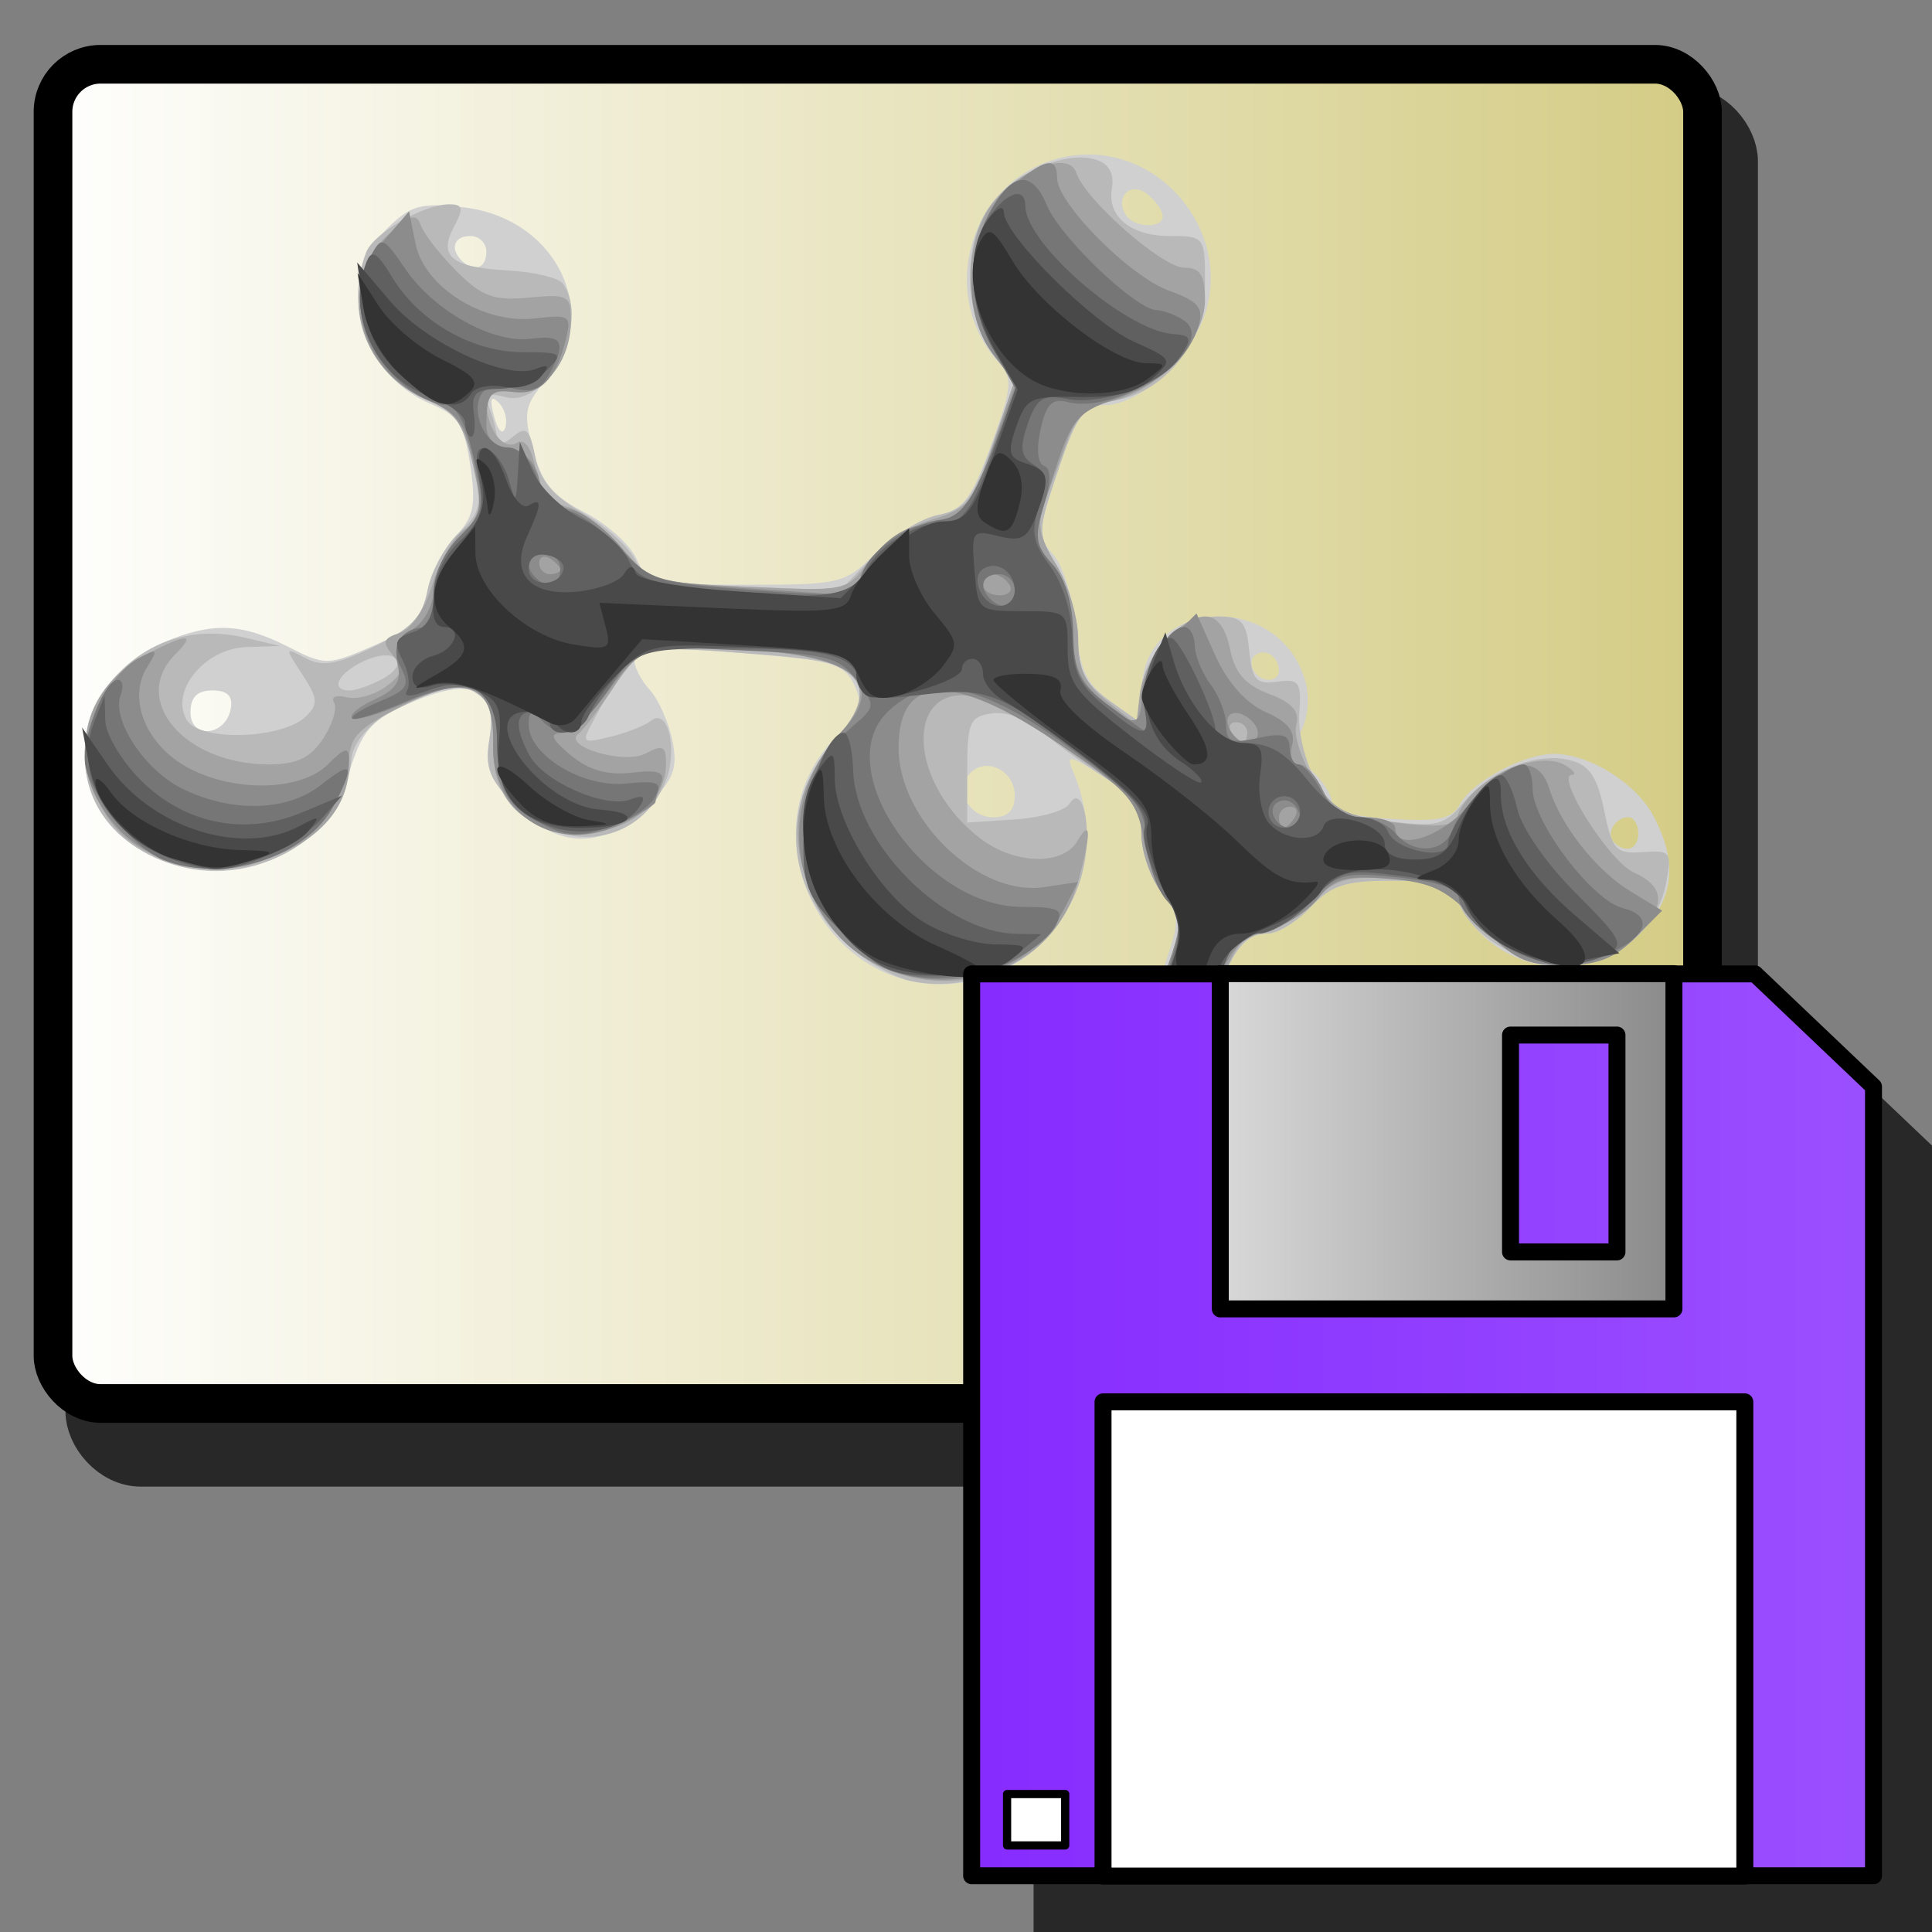 <?xml version="1.0" encoding="UTF-8" standalone="no"?>
<!-- Created with Inkscape (http://www.inkscape.org/) -->
<svg
   xmlns:dc="http://purl.org/dc/elements/1.1/"
   xmlns:cc="http://web.resource.org/cc/"
   xmlns:rdf="http://www.w3.org/1999/02/22-rdf-syntax-ns#"
   xmlns:svg="http://www.w3.org/2000/svg"
   xmlns="http://www.w3.org/2000/svg"
   xmlns:xlink="http://www.w3.org/1999/xlink"
   xmlns:sodipodi="http://sodipodi.sourceforge.net/DTD/sodipodi-0.dtd"
   xmlns:inkscape="http://www.inkscape.org/namespaces/inkscape"
   version="1.0"
   width="100"
   height="100"
   id="svg2"
   sodipodi:version="0.32"
   inkscape:version="0.45.1"
   sodipodi:docname="file_saveimage.svg"
   sodipodi:docbase="/home/tris/src/aten/src/gui/icons"
   inkscape:output_extension="org.inkscape.output.svg.inkscape">
  <rect width="100%" height="100%" fill="#808080" stroke="none"/>
  <sodipodi:namedview
     inkscape:window-height="829"
     inkscape:window-width="1440"
     inkscape:pageshadow="2"
     inkscape:pageopacity="0.0"
     guidetolerance="10.0"
     gridtolerance="10.0"
     objecttolerance="10.0"
     borderopacity="1.0"
     bordercolor="#666666"
     pagecolor="#ffffff"
     id="base"
     inkscape:zoom="3.1422838"
     inkscape:cx="108.74372"
     inkscape:cy="14.871815"
     inkscape:window-x="0"
     inkscape:window-y="26"
     inkscape:current-layer="svg2" />
  <defs
     id="defs4">
    <linearGradient
       id="linearGradient3348">
      <stop
         style="stop-color:#ffffff;stop-opacity:1;"
         offset="0"
         id="stop3350" />
      <stop
         style="stop-color:#d3cb83;stop-opacity:1;"
         offset="1"
         id="stop3352" />
    </linearGradient>
    <linearGradient
       id="linearGradient3152">
      <stop
         style="stop-color:#00ab17;stop-opacity:1;"
         offset="0"
         id="stop3154" />
      <stop
         style="stop-color:#c5c5c5;stop-opacity:1;"
         offset="1"
         id="stop3156" />
    </linearGradient>
    <linearGradient
       id="linearGradient5072">
      <stop
         style="stop-color:#862bff;stop-opacity:1;"
         offset="0"
         id="stop5074" />
      <stop
         style="stop-color:#9b50ff;stop-opacity:1;"
         offset="1"
         id="stop5076" />
    </linearGradient>
    <linearGradient
       id="linearGradient5064">
      <stop
         style="stop-color:#dadada;stop-opacity:1;"
         offset="0"
         id="stop5066" />
      <stop
         style="stop-color:#898989;stop-opacity:1;"
         offset="1"
         id="stop5068" />
    </linearGradient>
    <linearGradient
       inkscape:collect="always"
       xlink:href="#linearGradient3152"
       id="linearGradient3158"
       x1="-61.201"
       y1="81.791"
       x2="-61.201"
       y2="65.228"
       gradientUnits="userSpaceOnUse"
       gradientTransform="translate(122.854,13.863)" />
    <linearGradient
       inkscape:collect="always"
       xlink:href="#linearGradient5072"
       id="linearGradient2214"
       gradientUnits="userSpaceOnUse"
       gradientTransform="matrix(1.019,0,0,1.019,-12.844,-10.634)"
       x1="15.351"
       y1="46.012"
       x2="80.355"
       y2="46.012" />
    <linearGradient
       inkscape:collect="always"
       xlink:href="#linearGradient5064"
       id="linearGradient2216"
       gradientUnits="userSpaceOnUse"
       gradientTransform="matrix(1.019,0,0,1.019,-12.844,-10.634)"
       x1="32.943"
       y1="25.953"
       x2="66.237"
       y2="25.953" />
    <linearGradient
       inkscape:collect="always"
       xlink:href="#linearGradient3348"
       id="linearGradient2228"
       gradientUnits="userSpaceOnUse"
       x1="25.181"
       y1="76.174"
       x2="97.826"
       y2="76.174"
       gradientTransform="matrix(1.209,0,0,1.695,-28.896,-91.111)" />
  </defs>
  <rect
     style="fill:#282828;fill-opacity:1;fill-rule:evenodd;stroke:#282828;stroke-width:2.858;stroke-miterlimit:4;stroke-dasharray:none;stroke-dashoffset:0;stroke-opacity:1"
     id="rect3391"
     width="84.745"
     height="69.638"
     x="4.816"
     y="5.879"
     ry="2.472" />
  <rect
     style="fill:url(#linearGradient2228);fill-opacity:1;fill-rule:evenodd;stroke:#000000;stroke-width:2;stroke-miterlimit:4;stroke-dasharray:none;stroke-dashoffset:0;stroke-opacity:1"
     id="rect2173"
     width="85.377"
     height="69.316"
     x="2.744"
     y="3.327"
     ry="2.46" />
  <g
     id="g3356"
     transform="matrix(0.547,0,0,0.547,95.096,13.437)">
    <path
       style="fill:#d0d0d0;fill-opacity:1"
       d="M -70.749,87.179 C -73.184,85.13 -73.826,83.803 -73.826,80.814 C -73.826,76.433 -71.014,72.283 -67.437,71.385 C -65.701,70.95 -64.603,69.562 -63.55,66.473 C -62.194,62.494 -62.225,61.993 -63.955,59.857 C -64.984,58.586 -65.831,56.134 -65.838,54.407 C -65.848,51.903 -66.585,50.792 -69.486,48.912 C -72.67,46.848 -73.022,46.786 -72.321,48.412 C -68.594,57.059 -73.399,66.66 -82.29,68.327 C -95.454,70.797 -104.103,53.953 -94.367,44.807 C -92.385,42.945 -92.146,42.159 -92.994,40.299 C -93.883,38.347 -95.033,37.96 -101.574,37.407 C -112.065,36.52 -113.826,36.596 -113.826,37.939 C -113.826,38.584 -113.156,39.851 -112.338,40.755 C -111.519,41.659 -110.567,43.814 -110.221,45.544 C -109.696,48.165 -110.097,49.193 -112.632,51.728 C -116.73,55.826 -120.924,55.824 -125.026,51.722 C -127.539,49.209 -127.979,48.103 -127.542,45.405 C -126.757,40.569 -129.179,39.413 -134.898,41.894 C -138.74,43.561 -139.524,44.439 -140.826,48.527 C -143.391,56.585 -152.236,60.193 -159.815,56.274 C -168.558,51.753 -167.616,40.085 -158.19,36.147 C -153.758,34.295 -150.951,34.41 -146.613,36.622 C -143.062,38.432 -142.875,38.43 -138.511,36.541 C -134.927,34.99 -133.92,33.99 -133.419,31.486 C -133.076,29.769 -131.867,27.377 -130.734,26.17 C -129.014,24.34 -128.785,23.224 -129.351,19.451 C -129.915,15.685 -130.521,14.723 -132.961,13.712 C -139.936,10.823 -142.2,2.052 -137.25,-2.899 C -135.012,-5.137 -134.065,-5.406 -130.032,-4.952 C -121.168,-3.953 -116.783,5.119 -122.148,11.357 C -124.226,13.772 -124.36,14.474 -123.415,18.011 C -122.59,21.102 -121.529,22.389 -118.553,23.907 C -116.459,24.976 -114.242,26.956 -113.625,28.309 C -112.552,30.664 -112.111,30.768 -103.242,30.768 C -94.276,30.768 -93.883,30.672 -90.968,27.756 C -89.311,26.1 -86.677,24.488 -85.115,24.176 C -82.71,23.695 -81.933,22.672 -80.054,17.512 C -78.082,12.099 -78,11.233 -79.317,9.778 C -85.668,2.761 -81.49,-8.727 -72.174,-9.866 C -64.159,-10.846 -57.426,-2.849 -59.746,4.896 C -61.042,9.22 -65.945,13.768 -69.311,13.768 C -71.276,13.768 -71.97,14.739 -73.728,19.946 C -75.667,25.685 -75.698,26.252 -74.174,27.936 C -73.272,28.932 -72.316,32.013 -72.05,34.782 C -71.655,38.894 -71.041,40.191 -68.696,41.86 L -65.826,43.904 L -65.826,40.836 C -65.826,31.834 -52.501,31.246 -50.266,40.15 C -49.93,41.487 -50.13,43.467 -50.709,44.549 C -51.543,46.108 -51.353,46.886 -49.794,48.297 C -48.711,49.277 -47.826,50.642 -47.826,51.331 C -47.826,52.144 -45.863,52.703 -42.226,52.926 C -37.701,53.202 -36.447,52.934 -35.696,51.528 C -34.555,49.392 -29.665,46.768 -26.826,46.768 C -23.438,46.768 -18.977,49.575 -17.343,52.735 C -15.034,57.199 -15.459,60.555 -18.749,63.845 C -23.814,68.91 -32.437,67.476 -35.744,61.018 C -36.719,59.114 -37.708,58.768 -42.187,58.768 C -46.537,58.768 -47.895,59.212 -49.826,61.268 C -51.118,62.643 -52.941,63.768 -53.878,63.768 C -55.963,63.768 -57.199,65.266 -58.635,69.538 C -59.565,72.301 -59.42,73.342 -57.696,76.264 C -55.177,80.533 -55.872,84.873 -59.537,87.756 C -63.018,90.493 -67.057,90.286 -70.749,87.179 z M -59.826,79.268 C -59.826,78.443 -60.501,77.768 -61.326,77.768 C -62.151,77.768 -62.826,78.443 -62.826,79.268 C -62.826,80.093 -62.151,80.768 -61.326,80.768 C -60.501,80.768 -59.826,80.093 -59.826,79.268 z M -18.826,54.268 C -18.826,53.443 -19.249,52.768 -19.767,52.768 C -21.028,52.768 -21.931,54.33 -21.132,55.129 C -20.006,56.255 -18.826,55.815 -18.826,54.268 z M -77.826,50.737 C -77.826,48.378 -80.47,47.013 -82.026,48.568 C -83.581,50.124 -82.216,52.768 -79.857,52.768 C -78.482,52.768 -77.826,52.112 -77.826,50.737 z M -152.014,42.507 C -151.783,41.307 -152.321,40.768 -153.752,40.768 C -155.184,40.768 -155.826,41.41 -155.826,42.841 C -155.826,45.404 -152.516,45.113 -152.014,42.507 z M -52.826,38.935 C -52.826,37.633 -54.015,36.767 -54.982,37.364 C -56.016,38.004 -55.124,39.768 -53.767,39.768 C -53.249,39.768 -52.826,39.393 -52.826,38.935 z M -126.657,13.537 C -127.399,12.795 -127.53,13.185 -127.095,14.848 C -126.741,16.201 -126.288,16.654 -126.038,15.905 C -125.798,15.183 -126.076,14.118 -126.657,13.537 z M -127.826,-0.732 C -127.826,-1.557 -128.501,-2.232 -129.326,-2.232 C -130.887,-2.232 -131.31,-1.049 -130.159,0.101 C -129.009,1.252 -127.826,0.83 -127.826,-0.732 z M -63.826,-4.109 C -63.826,-4.592 -64.461,-5.514 -65.237,-6.158 C -66.804,-7.459 -68.407,-5.981 -67.326,-4.232 C -66.564,-3 -63.826,-2.904 -63.826,-4.109 z "
       id="path3372" />
    <path
       style="fill:#b9b9b9;fill-opacity:1"
       d="M -70.903,86.845 C -74.723,83.025 -74.918,77.77 -71.371,74.223 C -70.021,72.873 -68.039,71.768 -66.965,71.768 C -65.539,71.768 -64.59,70.526 -63.44,67.15 C -61.946,62.764 -61.966,62.405 -63.846,60.015 C -64.935,58.631 -65.829,56.097 -65.833,54.383 C -65.838,51.89 -66.587,50.78 -69.583,48.823 C -71.641,47.478 -74.294,45.529 -75.478,44.491 C -76.662,43.453 -78.687,42.753 -79.978,42.936 C -82.084,43.234 -82.326,43.782 -82.326,48.268 L -82.326,53.268 L -77.859,52.976 C -75.401,52.815 -73.063,52.152 -72.662,51.504 C -71.461,49.56 -70.528,53.368 -71.256,57.246 C -72.62,64.516 -80.151,69.68 -87.406,68.319 C -89.371,67.95 -92.312,66.215 -94.242,64.286 C -99.968,58.56 -99.94,50.666 -94.173,44.62 C -92.104,42.451 -91.841,41.608 -92.721,39.964 C -93.634,38.258 -95.231,37.849 -103.36,37.24 C -113.828,36.455 -113.766,36.43 -117.387,43.047 C -118.906,45.824 -118.904,45.826 -116.117,45.16 C -114.582,44.793 -112.818,44.095 -112.198,43.609 C -110.653,42.4 -109.705,46.321 -110.828,49.275 C -113.092,55.229 -120.28,56.468 -125.026,51.722 C -127.539,49.209 -127.979,48.103 -127.542,45.405 C -127.134,42.893 -127.455,41.856 -128.926,40.938 C -131.896,39.083 -140.293,43.607 -140.593,47.223 C -141.286,55.603 -151.663,60.489 -159.815,56.274 C -171.894,50.027 -164.118,32.594 -150.671,35.773 L -147.326,36.563 L -150.553,36.666 C -154.519,36.792 -157.847,40.934 -156.139,43.619 C -154.866,45.619 -147.116,45.359 -144.922,43.243 C -143.718,42.081 -143.763,41.512 -145.243,39.255 C -146.928,36.682 -146.922,36.646 -144.944,37.705 C -143.353,38.556 -141.964,38.324 -138.454,36.618 C -134.901,34.892 -133.866,33.798 -133.392,31.268 C -133.064,29.519 -131.743,27.1 -130.458,25.892 C -128.313,23.878 -128.206,23.321 -129.156,19.169 C -130.003,15.465 -130.771,14.4 -133.378,13.311 C -138.78,11.054 -141.345,4.892 -139.205,-0.687 C -138.51,-2.496 -133.777,-5.232 -131.34,-5.232 C -130.038,-5.232 -129.957,-4.856 -130.883,-3.124 C -132.4,-0.291 -131.136,0.735 -125.767,1.027 C -123.324,1.16 -120.995,1.718 -120.591,2.268 C -117.949,5.864 -122.061,14.042 -125.994,13.014 C -127.748,12.555 -128.035,12.78 -127.494,14.189 C -127.127,15.148 -126.826,16.4 -126.826,16.972 C -126.826,17.602 -126.234,17.522 -125.325,16.768 C -124.058,15.716 -123.728,16.008 -123.199,18.652 C -122.749,20.905 -121.515,22.377 -118.8,23.903 C -116.725,25.069 -114.479,27.048 -113.808,28.301 C -112.702,30.368 -111.749,30.611 -103.458,30.938 L -94.326,31.298 L -91.209,28.035 C -89.495,26.24 -86.758,24.505 -85.126,24.178 C -82.575,23.668 -81.857,22.747 -80.01,17.612 L -77.861,11.64 L -79.98,8.774 C -82.588,5.247 -82.778,-1.13 -80.384,-4.783 C -76.95,-10.024 -67.753,-11.584 -68.637,-6.775 C -69.126,-4.11 -66.881,-2.232 -63.203,-2.232 C -59.876,-2.232 -59.826,-2.167 -59.826,2.191 C -59.826,7.745 -63.382,12.407 -68.328,13.335 C -71.405,13.912 -71.891,14.506 -73.721,19.922 C -75.716,25.832 -75.717,25.899 -73.782,29.072 C -72.71,30.83 -71.832,33.925 -71.83,35.95 C -71.827,38.897 -71.227,40.058 -68.826,41.768 L -65.826,43.904 L -65.826,41.011 C -65.826,37.427 -62.162,33.768 -58.575,33.768 C -56.347,33.768 -55.905,34.257 -55.639,37.018 C -55.373,39.781 -54.976,40.219 -52.993,39.941 C -50.912,39.65 -50.685,39.975 -50.9,42.941 C -51.034,44.795 -50.318,47.656 -49.281,49.403 C -47.703,52.064 -46.659,52.631 -42.374,53.156 C -37.845,53.711 -37.12,53.523 -35.326,51.334 C -32.846,48.31 -28.456,46.572 -25.296,47.365 C -23.46,47.826 -22.708,48.929 -22.058,52.117 C -21.292,55.874 -20.945,56.249 -18.403,56.064 C -15.754,55.872 -15.629,56.042 -16.209,59.064 C -17.048,63.44 -21.053,66.768 -25.477,66.768 C -29.764,66.768 -34.275,64.273 -35.719,61.103 C -36.641,59.08 -37.498,58.768 -42.13,58.768 C -46.541,58.768 -47.889,59.206 -49.826,61.268 C -51.118,62.643 -52.941,63.768 -53.878,63.768 C -56.015,63.768 -57.215,65.262 -58.9,70.018 C -59.63,72.081 -60.812,73.768 -61.527,73.768 C -63.063,73.768 -63.343,80.33 -61.846,81.255 C -61.308,81.588 -59.958,81.374 -58.846,80.779 C -57.062,79.824 -56.826,79.999 -56.826,82.278 C -56.826,83.698 -57.93,85.964 -59.28,87.314 C -62.721,90.754 -67.173,90.575 -70.903,86.845 z M -137.732,39.718 C -134.896,38.2 -136.378,36.607 -139.362,37.966 C -141.868,39.108 -142.696,40.768 -140.76,40.768 C -140.174,40.768 -138.811,40.296 -137.732,39.718 z "
       id="path3370" />
    <path
       style="fill:#a3a3a3;fill-opacity:1"
       d="M -70.903,86.845 C -74.723,83.025 -74.918,77.77 -71.371,74.223 C -70.021,72.873 -68.039,71.768 -66.965,71.768 C -65.539,71.768 -64.59,70.526 -63.44,67.15 C -61.946,62.764 -61.966,62.405 -63.846,60.015 C -64.935,58.631 -65.838,56.097 -65.852,54.383 C -65.875,51.726 -66.768,50.636 -71.932,46.963 C -75.262,44.595 -79.071,42.245 -80.397,41.741 C -88.012,38.846 -88.64,48.836 -81.211,54.68 C -77.958,57.239 -73.298,57.408 -71.906,55.018 C -70.589,52.757 -70.571,54.311 -71.861,58.954 C -75.105,70.637 -91.939,71.548 -96.911,60.309 C -99.428,54.619 -98.707,49.841 -94.631,45.2 C -89.431,39.276 -93.625,36.79 -108.826,36.784 C -112.915,36.782 -113.553,37.124 -115.817,40.525 C -117.187,42.584 -118.662,44.528 -119.095,44.845 C -120.723,46.037 -114.781,47.815 -112.769,46.738 C -111.158,45.875 -110.826,46.027 -110.826,47.622 C -110.826,51.341 -114.27,54.223 -118.714,54.223 C -124.236,54.223 -127.329,51.191 -127.191,45.915 C -127.038,40.087 -129.486,39.055 -135.833,42.272 C -140.184,44.477 -140.826,45.195 -140.826,47.862 C -140.826,57.699 -158.523,61.233 -163.87,52.464 C -167.496,46.517 -165.861,40.389 -159.815,37.262 C -156.103,35.343 -155.283,35.368 -157.254,37.34 C -161.581,41.666 -156.399,47.768 -148.399,47.768 C -145.757,47.768 -144.468,47.152 -143.263,45.312 C -142.378,43.961 -141.918,42.428 -142.241,41.905 C -142.564,41.382 -142.04,41.159 -141.077,41.409 C -140.114,41.659 -138.443,41.216 -137.364,40.424 C -135.743,39.235 -135.621,38.72 -136.666,37.46 C -137.716,36.195 -137.608,35.834 -136.031,35.333 C -134.923,34.981 -133.639,33.087 -132.949,30.785 C -132.299,28.616 -130.92,26.247 -129.885,25.522 C -128.204,24.345 -128.12,23.695 -129.098,19.423 C -130.006,15.453 -130.732,14.416 -133.378,13.311 C -140.102,10.502 -142.121,2.226 -137.189,-2.308 C -135.056,-4.268 -134.451,-4.447 -134.025,-3.241 C -133.736,-2.422 -132.211,-0.463 -130.637,1.111 C -128.248,3.5 -127.117,3.911 -123.8,3.594 C -120.106,3.242 -119.826,3.395 -119.826,5.769 C -119.826,9.802 -122.598,13.042 -125.439,12.329 C -127.284,11.866 -127.822,12.132 -127.811,13.499 C -127.788,16.064 -126.229,18.135 -124.926,17.33 C -124.222,16.895 -123.572,17.787 -123.186,19.715 C -122.758,21.859 -121.844,22.977 -120.177,23.395 C -118.861,23.725 -116.556,25.467 -115.055,27.264 C -112.394,30.452 -112.093,30.544 -103.009,30.962 C -93.752,31.388 -93.68,31.373 -91.709,28.604 C -90.585,27.026 -88.032,25.311 -85.818,24.648 C -82.235,23.574 -81.745,22.985 -79.904,17.534 L -77.897,11.591 L -79.981,8.773 C -82.656,5.154 -82.681,-1.606 -80.034,-5.163 C -77.545,-8.506 -72.694,-10.363 -72.016,-8.232 C -71.209,-5.698 -63.858,0.768 -61.784,0.768 C -60.264,0.768 -59.826,1.457 -59.826,3.845 C -59.826,7.626 -64.376,12.528 -68.685,13.39 C -70.788,13.811 -71.993,14.844 -72.75,16.878 C -73.342,18.468 -74.306,21.058 -74.892,22.635 C -75.773,25.003 -75.599,26.091 -73.896,28.885 C -72.761,30.746 -71.832,33.923 -71.83,35.946 C -71.827,38.761 -71.181,40.132 -69.076,41.796 L -66.326,43.97 L -65.996,41.119 C -65.609,37.782 -62.213,33.768 -59.776,33.768 C -58.677,33.768 -57.858,34.857 -57.459,36.852 C -57.01,39.099 -56.011,40.249 -53.78,41.092 C -51.558,41.93 -50.848,42.744 -51.192,44.059 C -51.452,45.056 -50.689,47.375 -49.496,49.213 C -47.612,52.113 -46.604,52.648 -41.859,53.26 C -38.056,53.751 -36.275,53.615 -36.007,52.811 C -34.817,49.242 -28.355,46.183 -25.64,47.904 C -24.917,48.362 -24.672,48.744 -25.096,48.753 C -26.734,48.785 -21.613,56.908 -19.285,57.969 C -16.172,59.387 -16.171,61.204 -19.28,64.314 C -21.107,66.14 -22.809,66.768 -25.935,66.768 C -29.524,66.768 -30.681,66.195 -33.885,62.827 C -37.077,59.471 -38.344,58.84 -42.412,58.577 C -46.515,58.312 -47.578,58.657 -49.931,61.018 C -51.439,62.531 -53.561,63.768 -54.648,63.768 C -56.116,63.768 -57.092,65.067 -58.439,68.812 C -60.031,73.241 -60.562,73.82 -62.789,73.562 C -65.022,73.303 -65.301,73.612 -65.121,76.14 C -64.86,79.793 -62.19,82.768 -59.171,82.768 C -56.162,82.768 -56.197,84.23 -59.28,87.314 C -62.721,90.754 -67.173,90.575 -70.903,86.845 z M -55.826,44.768 C -55.826,44.218 -56.302,43.768 -56.885,43.768 C -57.467,43.768 -57.666,44.218 -57.326,44.768 C -56.986,45.318 -56.509,45.768 -56.267,45.768 C -56.024,45.768 -55.826,45.318 -55.826,44.768 z "
       id="path3368" />
    <path
       style="fill:#8c8c8c;fill-opacity:1"
       d="M -70.903,86.845 C -74.723,83.025 -74.918,77.77 -71.371,74.223 C -67.858,70.71 -66.14,71.022 -66.615,75.087 C -67.066,78.951 -62.933,84.768 -59.737,84.768 C -57.182,84.768 -57.32,86.301 -60.048,88.211 C -63.544,90.66 -67.598,90.15 -70.903,86.845 z M -64.357,72.548 C -64.646,71.795 -64.189,69.215 -63.342,66.815 C -61.956,62.886 -61.956,62.282 -63.342,60.75 C -64.189,59.814 -65.207,57.187 -65.604,54.913 C -66.258,51.164 -67.017,50.309 -73.714,45.773 C -83.706,39.005 -88.831,39.156 -88.822,46.218 C -88.814,53.019 -81.219,60.295 -75.083,59.38 L -71.841,58.896 L -73.282,61.684 C -77.135,69.135 -88.55,70.406 -94.45,64.04 C -99.564,58.521 -99.48,50.148 -94.256,44.695 C -89.22,39.438 -94.01,36.726 -108.215,36.792 C -113.002,36.814 -113.512,37.068 -116.268,40.792 C -117.886,42.979 -119.911,44.783 -120.768,44.801 C -121.897,44.826 -121.648,45.399 -119.861,46.886 C -118.152,48.308 -116.379,48.818 -114.08,48.55 C -111.564,48.256 -110.891,48.497 -111.294,49.547 C -111.587,50.309 -111.826,51.108 -111.826,51.324 C -111.826,51.54 -113.209,52.432 -114.899,53.306 C -121.032,56.477 -127.367,52.63 -127.189,45.842 C -127.045,40.359 -129.363,39.234 -135.348,41.881 C -137.902,43.011 -140.238,43.69 -140.538,43.389 C -140.839,43.089 -139.874,42.291 -138.394,41.617 C -136.374,40.697 -135.834,39.87 -136.229,38.298 C -136.579,36.903 -136.099,35.795 -134.79,34.978 C -133.676,34.282 -132.826,32.653 -132.826,31.214 C -132.826,29.819 -131.749,27.601 -130.434,26.285 C -128.25,24.101 -128.127,23.494 -129.019,19.308 C -129.831,15.501 -130.542,14.496 -133.207,13.382 C -139.679,10.678 -141.79,3.163 -137.484,-1.843 L -135.142,-4.565 L -134.531,-1.509 C -133.707,2.61 -128.08,6.133 -123.228,5.567 C -119.884,5.177 -119.739,5.285 -120.346,7.706 C -121.257,11.334 -122.776,12.842 -125.212,12.535 C -127.474,12.25 -127.826,12.676 -127.826,15.699 C -127.826,16.927 -127.022,17.745 -125.617,17.949 C -124.22,18.151 -123.194,19.187 -122.826,20.768 C -122.46,22.341 -121.431,23.386 -120.052,23.585 C -118.847,23.76 -116.615,25.385 -115.093,27.196 C -112.415,30.383 -112.019,30.51 -102.826,31.125 L -93.326,31.76 L -91.643,28.8 C -90.641,27.038 -88.819,25.589 -87.143,25.221 C -85.594,24.88 -83.839,24.457 -83.245,24.281 C -82.65,24.105 -81.161,21.21 -79.935,17.848 L -77.706,11.735 L -79.766,9.117 C -83.388,4.512 -82.263,-3.568 -77.459,-7.46 C -74.82,-9.597 -73.826,-9.673 -73.826,-7.735 C -73.826,-5.33 -66.958,1.591 -63.237,2.937 C -60.471,3.936 -59.935,4.563 -60.427,6.22 C -61.353,9.341 -64.098,11.754 -68.409,13.236 C -71.976,14.462 -72.478,15.099 -74.251,20.642 C -76.153,26.586 -76.154,26.748 -74.305,28.791 C -73.112,30.109 -72.402,32.415 -72.373,35.071 C -72.337,38.253 -71.721,39.805 -69.826,41.487 C -66.577,44.369 -65.826,44.319 -65.826,41.223 C -65.826,39.816 -64.665,37.516 -63.229,36.081 L -60.633,33.484 L -58.837,37.495 C -57.708,40.015 -55.939,41.993 -54.075,42.818 C -51.967,43.751 -51.246,44.658 -51.584,45.95 C -51.845,46.95 -51.547,47.768 -50.921,47.768 C -50.295,47.768 -49.27,48.893 -48.644,50.268 C -47.818,52.08 -46.724,52.768 -44.665,52.768 C -43.104,52.768 -41.826,53.218 -41.826,53.768 C -41.826,56.165 -37.166,54.568 -34.533,51.268 C -31.324,47.246 -28.285,46.724 -27.262,50.018 C -26.161,53.564 -22.818,57.802 -19.559,59.784 L -16.569,61.602 L -19.152,64.185 C -21.109,66.143 -22.752,66.768 -25.935,66.768 C -29.514,66.768 -30.682,66.193 -33.834,62.881 C -36.955,59.599 -38.295,58.93 -42.429,58.592 C -46.597,58.251 -47.596,58.53 -49.139,60.468 C -50.136,61.719 -52.333,63.102 -54.022,63.539 C -56.443,64.166 -57.462,65.28 -58.837,68.801 C -60.575,73.255 -63.36,75.145 -64.357,72.548 z M -51.326,52.768 C -50.986,52.218 -51.184,51.768 -51.767,51.768 C -52.349,51.768 -52.826,52.218 -52.826,52.768 C -52.826,53.318 -52.627,53.768 -52.385,53.768 C -52.142,53.768 -51.666,53.318 -51.326,52.768 z M -54.826,44.827 C -54.826,43.647 -56.776,42.385 -57.492,43.101 C -58.209,43.818 -56.947,45.768 -55.767,45.768 C -55.249,45.768 -54.826,45.345 -54.826,44.827 z M -78.326,30.768 C -78.666,30.218 -79.367,29.768 -79.885,29.768 C -80.402,29.768 -80.826,30.218 -80.826,30.768 C -80.826,31.318 -80.124,31.768 -79.267,31.768 C -78.409,31.768 -77.986,31.318 -78.326,30.768 z M -120.826,29.327 C -120.826,29.085 -121.276,28.608 -121.826,28.268 C -122.376,27.928 -122.826,28.127 -122.826,28.709 C -122.826,29.292 -122.376,29.768 -121.826,29.768 C -121.276,29.768 -120.826,29.57 -120.826,29.327 z M -159.628,56.095 C -163.107,54.381 -165.826,50.289 -165.826,46.768 C -165.826,43.778 -163.16,39.017 -160.77,37.738 C -158.928,36.753 -158.848,36.831 -159.926,38.558 C -161.718,41.426 -160.204,45.567 -156.549,47.795 C -152.23,50.429 -145.473,50.415 -142.826,47.768 C -141.213,46.156 -140.826,46.068 -140.826,47.318 C -140.826,50.396 -143.808,54.532 -147.183,56.133 C -151.516,58.19 -155.402,58.178 -159.628,56.095 z "
       id="path3366" />
    <path
       style="fill:#767676;fill-opacity:1"
       d="M -67.826,89.059 C -72.916,87.187 -75.048,81.033 -72.389,75.89 C -70.285,71.822 -68.344,71.885 -68.261,76.023 C -68.173,80.428 -65.15,84.753 -61.675,85.448 C -58.151,86.153 -58.061,87.099 -61.373,88.608 C -64.089,89.845 -65.431,89.939 -67.826,89.059 z M -64.815,72.518 C -64.809,72.381 -64.133,70.055 -63.312,67.35 C -61.955,62.876 -61.97,62.266 -63.477,60.601 C -64.388,59.594 -65.235,57.106 -65.358,55.072 C -65.561,51.728 -66.276,50.866 -72.822,46.071 C -81.117,39.995 -86.117,39.06 -89.93,42.872 C -95.303,48.245 -86.313,61.207 -77.184,61.249 C -73.552,61.266 -73.147,61.486 -73.958,63.008 C -75.01,64.981 -79.341,67.451 -82.326,67.779 C -87.925,68.394 -90.197,67.632 -93.943,63.886 C -97.348,60.481 -97.826,59.427 -97.826,55.32 C -97.826,49.982 -96.655,47.134 -93.285,44.268 C -90.969,42.299 -90.961,42.231 -92.784,39.819 C -94.47,37.588 -95.475,37.332 -104.018,36.959 L -113.401,36.548 L -116.25,40.658 C -119.221,44.946 -120.613,45.581 -122.626,43.568 C -123.559,42.635 -123.826,42.73 -123.826,43.996 C -123.826,46.876 -118.755,49.971 -114.675,49.582 C -111.489,49.279 -111.123,49.455 -111.907,50.92 C -112.404,51.848 -114.361,53.12 -116.257,53.745 C -119.04,54.664 -120.269,54.59 -122.643,53.362 C -125.996,51.629 -126.826,50.013 -126.826,45.222 C -126.826,40.263 -129.407,39.231 -135.394,41.797 C -137.987,42.909 -140.285,43.643 -140.499,43.428 C -140.714,43.213 -139.536,42.477 -137.882,41.792 C -135.277,40.712 -135.019,40.276 -135.953,38.53 C -136.992,36.589 -135.876,34.83 -133.576,34.783 C -133.163,34.775 -132.826,33.398 -132.826,31.723 C -132.826,29.815 -131.9,27.752 -130.349,26.2 C -128.001,23.853 -127.932,23.462 -129.02,18.746 C -129.796,15.384 -130.682,13.761 -131.748,13.746 C -132.616,13.734 -134.286,12.946 -135.459,11.996 C -139.567,8.668 -140.908,3.658 -138.762,-0.351 C -137.752,-2.238 -137.588,-2.176 -135.512,0.863 C -132.773,4.874 -127.182,7.977 -123.576,7.488 C -120.609,7.085 -120.241,7.807 -121.866,10.843 C -122.618,12.248 -123.557,12.623 -125.257,12.196 C -126.55,11.872 -127.911,12.097 -128.281,12.696 C -129.391,14.491 -127.824,17.768 -125.856,17.768 C -124.717,17.768 -123.625,18.905 -122.976,20.768 C -122.372,22.5 -121.218,23.768 -120.246,23.768 C -119.32,23.768 -117.121,25.296 -115.361,27.162 C -112.287,30.422 -111.781,30.585 -102.595,31.274 C -93.55,31.952 -92.996,31.881 -92.39,29.969 C -91.628,27.571 -88.118,25.089 -84.809,24.611 C -82.964,24.344 -81.912,22.952 -80.056,18.327 L -77.672,12.386 L -79.749,8.691 C -82.187,4.354 -82.405,-0.212 -80.363,-4.16 C -78.22,-8.303 -76.24,-8.646 -74.781,-5.124 C -73.528,-2.099 -66.343,4.756 -64.396,4.783 C -63.807,4.792 -62.686,5.203 -61.905,5.698 C -58.255,8.008 -67.793,14.795 -72.836,13.476 C -74.289,13.096 -74.868,13.686 -75.395,16.085 C -75.797,17.912 -75.659,19.324 -75.059,19.524 C -74.374,19.752 -74.387,20.987 -75.098,23.305 C -75.993,26.218 -75.864,27.068 -74.265,28.835 C -73.051,30.176 -72.346,32.505 -72.292,35.348 C -72.22,39.172 -71.75,40.111 -68.823,42.27 C -66.961,43.644 -65.362,44.768 -65.27,44.768 C -65.178,44.768 -65.318,43.644 -65.581,42.27 C -66.069,39.717 -63.576,34.768 -61.803,34.768 C -61.265,34.768 -60.812,35.556 -60.794,36.518 C -60.777,37.481 -60.102,39.142 -59.294,40.209 C -58.486,41.277 -57.826,43 -57.826,44.039 C -57.826,45.617 -57.333,45.819 -54.826,45.268 C -52.481,44.753 -51.826,44.954 -51.826,46.189 C -51.826,47.057 -51.452,47.768 -50.995,47.768 C -50.538,47.768 -49.562,48.893 -48.826,50.268 C -48.019,51.776 -46.612,52.768 -45.279,52.768 C -44.065,52.768 -42.511,53.443 -41.826,54.268 C -40.067,56.388 -37.075,56.13 -36.334,53.794 C -35.697,51.787 -31.267,47.768 -29.691,47.768 C -29.215,47.768 -28.826,48.804 -28.826,50.071 C -28.826,53.188 -23.206,60.635 -20.303,61.363 C -14.888,62.722 -22.293,67.525 -28.034,66.377 C -31.416,65.7 -35.826,62.224 -35.826,60.234 C -35.826,59.528 -38.114,58.812 -41.477,58.465 C -46.79,57.916 -47.294,58.058 -49.879,60.825 C -51.391,62.444 -53.584,63.768 -54.752,63.768 C -56.097,63.768 -57.224,64.685 -57.826,66.268 C -58.349,67.643 -59.207,68.768 -59.734,68.768 C -60.26,68.768 -60.977,69.668 -61.326,70.768 C -61.675,71.868 -62.605,72.768 -63.393,72.768 C -64.181,72.768 -64.821,72.656 -64.815,72.518 z M -50.826,52.935 C -50.826,51.633 -52.015,50.767 -52.982,51.364 C -54.016,52.004 -53.124,53.768 -51.767,53.768 C -51.249,53.768 -50.826,53.393 -50.826,52.935 z M -77.826,31.268 C -77.826,30.443 -78.501,29.768 -79.326,29.768 C -80.887,29.768 -81.31,30.951 -80.159,32.101 C -79.009,33.252 -77.826,32.83 -77.826,31.268 z M -120.826,29.268 C -120.826,28.443 -121.501,27.768 -122.326,27.768 C -123.887,27.768 -124.31,28.951 -123.159,30.101 C -122.009,31.252 -120.826,30.83 -120.826,29.268 z M -158.407,56.799 C -161.488,55.553 -165.826,49.962 -165.826,47.238 C -165.826,44.455 -163.863,39.768 -162.697,39.768 C -162.252,39.768 -162.132,40.403 -162.43,41.178 C -163.34,43.55 -160.107,48.407 -156.469,50.133 C -151.749,52.373 -146.646,52.201 -143.461,49.696 C -140.452,47.329 -140.227,47.709 -142.282,51.683 C -144.781,56.516 -152.81,59.064 -158.407,56.799 z "
       id="path3364" />
    <path
       style="fill:#606060;fill-opacity:1"
       d="M -68.716,88.373 C -73.173,85.902 -74.798,80.996 -72.69,76.37 C -71.014,72.691 -69.112,72.356 -69.622,75.83 C -70.151,79.434 -66.835,84.987 -63.153,86.665 C -60.974,87.658 -60.72,88.089 -61.878,88.822 C -63.858,90.074 -65.885,89.941 -68.716,88.373 z M -64.826,72.446 C -64.826,72.269 -64.13,70.081 -63.279,67.584 C -61.803,63.254 -61.832,62.872 -63.89,59.384 C -65.077,57.372 -65.824,54.868 -65.55,53.82 C -65.178,52.399 -66.513,50.779 -70.797,47.452 C -79.232,40.902 -80.388,40.441 -86.571,41.168 C -91.389,41.734 -92.06,41.588 -92.507,39.88 C -93.159,37.388 -95.575,36.798 -105.211,36.782 C -112.251,36.77 -113.334,37.024 -115.312,39.159 C -116.531,40.474 -117.806,42.274 -118.146,43.159 C -118.815,44.904 -121.826,45.402 -121.826,43.768 C -121.826,43.218 -122.501,42.768 -123.326,42.768 C -125.098,42.768 -125.236,44.134 -123.745,46.919 C -122.411,49.412 -116.542,51.98 -114.218,51.088 C -113.01,50.625 -112.725,50.795 -113.259,51.66 C -114.613,53.851 -118.559,54.757 -121.809,53.624 C -125.469,52.348 -126.826,50.116 -126.826,45.369 C -126.826,41.036 -129.34,39.253 -133.317,40.765 C -134.993,41.402 -135.722,41.41 -135.337,40.786 C -135.005,40.249 -135.204,38.93 -135.779,37.856 C -136.632,36.261 -136.458,35.786 -134.825,35.268 C -133.447,34.831 -132.826,33.755 -132.826,31.806 C -132.826,30.095 -131.846,28.048 -130.345,26.623 C -128.314,24.696 -127.975,23.654 -128.48,20.89 C -128.952,18.302 -128.779,17.617 -127.739,17.964 C -126.992,18.213 -126.076,19.508 -125.703,20.842 C -125.061,23.14 -125.016,23.109 -124.844,20.268 L -124.663,17.268 L -123.43,20.053 C -122.752,21.585 -120.651,23.61 -118.761,24.553 C -116.872,25.496 -114.905,27.225 -114.392,28.395 C -113.643,30.1 -112.276,30.645 -107.495,31.145 C -96.12,32.334 -93.295,32.014 -91.885,29.379 C -90.539,26.863 -86.939,24.768 -83.964,24.768 C -82.693,24.768 -81.563,22.975 -79.947,18.398 L -77.698,12.027 L -79.758,8.648 C -82.207,4.631 -82.431,-0.923 -80.269,-4.009 C -78.593,-6.402 -76.826,-6.95 -76.826,-5.076 C -76.826,-1.529 -67.35,6.702 -62.88,7.039 C -61.084,7.174 -61.01,7.415 -62.201,9.23 C -63.879,11.785 -69.489,13.839 -72.959,13.169 C -75.167,12.743 -75.755,13.126 -76.597,15.54 C -77.392,17.823 -77.281,18.622 -76.062,19.391 C -74.844,20.159 -74.73,20.977 -75.513,23.315 C -76.321,25.728 -76.132,26.771 -74.476,29.018 C -73.277,30.646 -72.425,33.405 -72.388,35.781 C -72.338,38.989 -71.723,40.287 -69.326,42.246 C -65.55,45.33 -64.992,45.35 -65.56,42.38 C -66.016,39.994 -64.391,35.745 -63.041,35.794 C -62.204,35.824 -58.826,42.879 -58.826,44.596 C -58.826,45.241 -57.495,45.768 -55.868,45.768 C -53.687,45.768 -52.178,46.687 -50.118,49.268 C -48.489,51.31 -46.433,52.768 -45.183,52.768 C -44.004,52.768 -42.804,53.384 -42.515,54.136 C -41.826,55.931 -36.826,56.922 -36.826,55.264 C -36.826,53.752 -32.995,48.768 -31.833,48.768 C -31.366,48.768 -30.672,50.191 -30.29,51.931 C -29.889,53.757 -27.554,57.135 -24.765,59.925 C -20.353,64.336 -20.097,64.843 -21.814,65.762 C -22.848,66.315 -24.736,66.766 -26.01,66.764 C -29.114,66.759 -34.498,63.378 -35.269,60.948 C -35.746,59.445 -37.165,58.831 -41.386,58.304 C -46.626,57.649 -47.016,57.761 -49.755,60.693 C -51.335,62.384 -53.584,63.768 -54.752,63.768 C -56.097,63.768 -57.224,64.685 -57.826,66.268 C -58.349,67.643 -59.41,68.768 -60.184,68.768 C -60.959,68.768 -61.828,69.668 -62.116,70.768 C -62.403,71.868 -63.131,72.768 -63.732,72.768 C -64.334,72.768 -64.826,72.623 -64.826,72.446 z M -50.826,52.268 C -50.826,51.443 -51.501,50.768 -52.326,50.768 C -53.151,50.768 -53.826,51.443 -53.826,52.268 C -53.826,53.093 -53.151,53.768 -52.326,53.768 C -51.501,53.768 -50.826,53.093 -50.826,52.268 z M -77.826,31.327 C -77.826,29.584 -79.465,28.427 -80.782,29.241 C -82.113,30.064 -80.914,32.768 -79.219,32.768 C -78.453,32.768 -77.826,32.12 -77.826,31.327 z M -120.523,29.282 C -120.415,28.739 -121.113,28.144 -122.076,27.959 C -123.17,27.748 -123.826,28.238 -123.826,29.268 C -123.826,31.008 -120.871,31.02 -120.523,29.282 z M -93.943,63.886 C -97.344,60.485 -97.826,59.424 -97.826,55.336 C -97.826,50.858 -95.62,44.768 -93.998,44.768 C -93.571,44.768 -93.177,46.367 -93.121,48.322 C -92.924,55.28 -84.488,63.702 -77.616,63.801 L -75.326,63.835 L -77.687,65.801 C -79.342,67.181 -81.543,67.768 -85.054,67.768 C -89.537,67.768 -90.468,67.362 -93.943,63.886 z M -157.825,56.645 C -163.753,54.281 -166.877,48.59 -164.927,43.708 L -163.953,41.268 L -163.889,43.618 C -163.854,44.911 -162.353,47.441 -160.552,49.242 C -156.378,53.416 -150.667,54.564 -145.278,52.313 L -141.476,50.724 L -143.401,52.884 C -145.551,55.297 -150.821,57.802 -153.544,57.705 C -154.524,57.67 -156.451,57.193 -157.825,56.645 z M -129.826,15.469 C -129.826,14.755 -131.405,13.599 -133.335,12.901 C -138.326,11.096 -141.075,5.186 -139.198,0.296 C -138.691,-1.026 -138.212,-0.752 -136.707,1.723 C -134.172,5.891 -129.142,8.76 -124.362,8.764 C -120.625,8.768 -120.495,8.866 -122.103,10.474 C -123.041,11.412 -125.05,12.2 -126.567,12.224 C -128.844,12.26 -129.271,12.661 -129.013,14.518 C -128.841,15.756 -128.953,16.768 -129.263,16.768 C -129.573,16.768 -129.826,16.184 -129.826,15.469 z "
       id="path3362" />
    <path
       style="fill:#494949;fill-opacity:1"
       d="M -68.467,88.323 C -72.511,86.563 -74.453,81.441 -72.7,77.162 L -71.514,74.268 L -70.821,78.055 C -70.027,82.399 -65.428,87.735 -62.389,87.838 C -60.352,87.908 -60.351,87.919 -62.326,88.768 C -64.949,89.895 -64.834,89.904 -68.467,88.323 z M -64.826,72.453 C -64.826,72.215 -64.145,70.091 -63.314,67.734 C -61.901,63.729 -61.935,63.175 -63.836,59.248 C -64.954,56.937 -65.607,54.362 -65.286,53.525 C -64.888,52.488 -66.591,50.569 -70.646,47.485 C -73.914,44.999 -77.542,42.455 -78.707,41.832 C -79.873,41.208 -80.826,40.039 -80.826,39.233 C -80.826,38.427 -81.276,37.768 -81.826,37.768 C -82.376,37.768 -82.826,38.201 -82.826,38.73 C -82.826,39.927 -90.516,42.078 -91.849,41.254 C -92.386,40.922 -92.826,40.032 -92.826,39.277 C -92.826,37.41 -94.935,36.926 -104.441,36.613 C -112.355,36.352 -112.635,36.423 -115.691,39.48 C -117.415,41.204 -118.826,43.099 -118.826,43.691 C -118.826,45.047 -120.504,45.098 -121.326,43.768 C -121.666,43.218 -122.817,42.768 -123.885,42.768 C -129.186,42.768 -122.689,51.639 -117.09,52.045 C -112.71,52.363 -114.174,53.768 -118.885,53.768 C -124.356,53.768 -127.142,50.883 -126.651,45.728 C -126.339,42.46 -126.643,41.717 -128.67,40.793 C -129.982,40.196 -131.904,39.976 -132.941,40.305 C -134.196,40.703 -134.826,40.418 -134.826,39.452 C -134.826,38.654 -133.926,37.766 -132.826,37.478 C -130.796,36.948 -129.992,34.768 -131.826,34.768 C -133.769,34.768 -132.792,29.882 -130.244,26.854 C -128.208,24.433 -127.802,23.151 -128.324,20.777 C -129.197,16.801 -127.341,16.853 -125.95,20.843 C -125.36,22.534 -124.416,23.633 -123.852,23.284 C -122.533,22.469 -122.558,23.087 -123.973,26.191 C -125.616,29.797 -123.637,31.905 -119.082,31.403 C -117.166,31.192 -115.254,30.462 -114.833,29.78 C -114.296,28.911 -113.956,28.877 -113.693,29.666 C -113.472,30.33 -109.433,31.045 -103.808,31.414 L -94.297,32.039 L -90.661,28.404 C -88.446,26.189 -86.062,24.768 -84.56,24.768 C -82.445,24.768 -81.77,23.88 -79.821,18.536 L -77.549,12.303 L -79.687,8.588 C -82.17,4.273 -82.457,-1.016 -80.358,-3.791 C -79.5,-4.925 -78.876,-5.203 -78.858,-4.46 C -78.803,-2.267 -70.5,5.992 -66.572,7.761 C -62.845,9.439 -62.833,9.464 -64.839,11.28 C -66.267,12.572 -68.298,13.076 -71.765,12.997 C -76.319,12.893 -76.743,13.093 -77.68,15.781 C -78.546,18.265 -78.415,18.764 -76.758,19.29 C -74.556,19.989 -74.436,20.613 -75.81,24.226 C -76.629,26.38 -77.228,26.705 -79.378,26.166 C -81.858,25.543 -81.949,25.673 -81.644,29.393 C -81.328,33.236 -81.29,33.268 -77.075,33.268 C -72.862,33.268 -72.823,33.301 -72.825,36.858 C -72.826,40.067 -72.181,40.948 -66.731,45.18 C -63.379,47.783 -60.44,49.716 -60.2,49.476 C -59.96,49.236 -60.847,48.329 -62.172,47.461 C -65.172,45.495 -66.176,41.775 -64.701,38.088 L -63.574,35.268 L -62.808,37.936 C -61.631,42.04 -58.551,45.702 -56.249,45.737 C -54.514,45.763 -54.245,46.263 -54.614,48.777 C -54.857,50.432 -54.499,52.457 -53.818,53.277 C -52.35,55.047 -49.153,55.251 -48.606,53.61 C -48.05,51.942 -42.826,53.458 -42.826,55.287 C -42.826,56.252 -41.823,56.768 -39.947,56.768 C -37.699,56.768 -36.799,56.119 -35.84,53.801 C -35.164,52.17 -33.984,50.314 -33.218,49.679 C -32.101,48.752 -31.826,48.953 -31.826,50.695 C -31.826,54.096 -29.247,58.252 -24.748,62.103 L -20.617,65.638 L -24.1,66.292 C -28.326,67.085 -33.417,64.76 -34.983,61.322 C -36.711,57.53 -46.962,56.285 -48.761,59.648 C -49.315,60.682 -51.545,62.239 -53.717,63.108 C -55.906,63.984 -57.954,65.597 -58.313,66.728 C -58.671,67.854 -59.826,68.768 -60.893,68.768 C -61.956,68.768 -62.826,69.417 -62.826,70.209 C -62.826,71.002 -63.276,71.928 -63.826,72.268 C -64.376,72.608 -64.826,72.691 -64.826,72.453 z M -90.796,66.489 C -96.752,63.475 -99.951,52.961 -96.358,48.209 C -94.958,46.358 -94.888,46.403 -94.858,49.18 C -94.813,53.242 -90.494,60.192 -86.467,62.681 C -84.609,63.829 -81.568,64.782 -79.708,64.8 C -76.517,64.83 -76.436,64.915 -78.267,66.3 C -80.633,68.089 -87.43,68.192 -90.796,66.489 z M -157.381,56.7 C -161.448,55.518 -164.649,51.952 -165.441,47.72 L -166.087,44.268 L -163.687,47.768 C -159.568,53.773 -150.994,56.526 -145.51,53.604 C -143.543,52.557 -143.461,52.605 -144.684,54.087 C -145.431,54.993 -147.681,56.189 -149.684,56.745 C -153.789,57.886 -153.291,57.888 -157.381,56.7 z M -135.845,11.018 C -137.923,9.145 -139.08,6.993 -139.474,4.268 L -140.052,0.268 L -136.932,3.938 C -133.596,7.862 -125.99,11.429 -123.222,10.367 C -121.881,9.852 -121.774,10.001 -122.691,11.105 C -123.326,11.871 -124.899,12.286 -126.215,12.034 C -127.522,11.784 -128.896,12.072 -129.268,12.674 C -130.387,14.485 -132.623,13.922 -135.845,11.018 z "
       id="path3360" />
    <path
       style="fill:#333333;fill-opacity:1"
       d="M -70.537,86.518 C -73.284,83.516 -74.074,80.571 -72.911,77.663 L -71.953,75.268 L -71.889,77.568 C -71.802,80.737 -69.284,85.334 -66.609,87.207 C -64.447,88.722 -64.442,88.768 -66.429,88.768 C -67.555,88.768 -69.404,87.756 -70.537,86.518 z M -61.683,67.861 C -62.533,67.333 -62.789,66.228 -62.369,64.903 C -61.962,63.621 -62.313,61.91 -63.262,60.556 C -64.122,59.328 -64.854,56.736 -64.889,54.796 C -64.946,51.585 -65.619,50.782 -72.389,45.859 C -76.479,42.884 -79.826,40.15 -79.826,39.784 C -79.826,39.418 -78.324,39.152 -76.488,39.193 C -74.05,39.248 -73.247,39.673 -73.509,40.768 C -73.734,41.707 -71.39,43.952 -67.246,46.768 C -63.603,49.243 -58.904,52.956 -56.803,55.018 C -53.248,58.508 -51.875,59.215 -49.326,58.869 C -48.776,58.795 -49.588,59.867 -51.132,61.251 C -52.675,62.635 -55,63.768 -56.298,63.768 C -57.917,63.768 -58.921,64.544 -59.492,66.236 C -60.08,67.977 -60.725,68.456 -61.683,67.861 z M -91.527,65.809 C -96.922,62.519 -99.313,55.056 -96.826,49.268 C -96.128,47.644 -95.953,47.945 -95.896,50.868 C -95.798,55.916 -90.866,62.421 -85.257,64.902 C -82.82,65.98 -80.826,67.066 -80.826,67.315 C -80.826,68.613 -88.76,67.496 -91.527,65.809 z M -30.438,65.187 C -32.15,64.343 -34.138,62.553 -34.857,61.21 C -35.576,59.867 -37.1,58.74 -38.245,58.705 C -40.241,58.644 -40.234,58.604 -38.076,57.737 C -36.838,57.24 -35.826,56.004 -35.826,54.992 C -35.826,53.979 -35.165,52.277 -34.358,51.209 C -32.929,49.321 -32.889,49.33 -32.858,51.568 C -32.811,54.936 -30.402,59.055 -26.449,62.526 C -21.575,66.805 -23.948,68.389 -30.438,65.187 z M -157.513,56.666 C -160.619,55.767 -164.826,51.593 -164.826,49.411 C -164.826,48.813 -164.166,49.265 -163.36,50.415 C -161.361,53.269 -155.823,55.747 -151.175,55.868 C -147.776,55.956 -147.618,56.061 -149.826,56.768 C -153.018,57.79 -153.655,57.782 -157.513,56.666 z M -48.582,56.518 C -47.958,54.617 -43.189,54.379 -42.485,56.214 C -42.015,57.44 -42.639,57.768 -45.441,57.768 C -47.834,57.768 -48.859,57.361 -48.582,56.518 z M -124.651,51.454 C -127.959,47.933 -127.246,46.573 -123.787,49.804 C -122.116,51.365 -119.528,52.829 -118.037,53.056 C -115.792,53.397 -115.941,53.494 -118.901,53.618 C -121.476,53.726 -123.086,53.12 -124.651,51.454 z M -63.753,45.133 C -64.893,43.684 -65.819,41.997 -65.811,41.383 C -65.79,39.898 -63.861,36.954 -63.841,38.379 C -63.833,38.989 -62.739,41.09 -61.411,43.047 C -59.176,46.34 -59.028,47.768 -60.92,47.768 C -61.338,47.768 -62.613,46.582 -63.753,45.133 z M -121.826,43.826 C -128.579,40.383 -130.875,39.637 -132.971,40.204 C -135.039,40.763 -134.99,40.65 -132.576,39.273 C -129.449,37.49 -129.187,36.543 -131.326,34.768 C -133.378,33.065 -133.207,30.447 -130.859,27.629 L -128.892,25.268 L -128.859,27.831 C -128.814,31.275 -124.018,35.7 -119.544,36.426 C -116.191,36.971 -115.99,36.858 -116.543,34.743 L -117.136,32.476 L -105.506,32.989 C -95.143,33.446 -93.817,33.316 -93.334,31.793 C -93.035,30.853 -91.674,29.035 -90.309,27.752 L -87.826,25.42 L -87.826,28.017 C -87.826,29.446 -86.74,31.905 -85.413,33.482 C -83.129,36.197 -83.089,36.463 -84.663,38.498 C -85.578,39.68 -87.479,40.927 -88.887,41.269 C -90.946,41.768 -91.665,41.417 -92.547,39.482 C -93.566,37.243 -94.332,37.032 -103.361,36.493 L -113.077,35.913 L -115.701,39.014 C -117.145,40.719 -118.776,42.671 -119.326,43.352 C -119.903,44.067 -120.96,44.267 -121.826,43.826 z M -80.588,24.936 C -81.57,24.313 -81.597,23.412 -80.71,20.865 C -79.721,18.03 -79.38,17.785 -78.14,19.026 C -77.206,19.96 -76.941,21.378 -77.376,23.112 C -78.084,25.935 -78.576,26.214 -80.588,24.936 z M -127.69,23.6 C -127.765,22.682 -128.117,21.107 -128.473,20.1 C -128.973,18.686 -128.839,18.527 -127.888,19.403 C -127.211,20.027 -126.858,21.602 -127.105,22.903 C -127.352,24.204 -127.615,24.517 -127.69,23.6 z M -135.813,11.018 C -137.615,9.375 -139.07,6.859 -139.424,4.768 L -140.017,1.268 L -138.033,4.358 C -136.942,6.058 -134.274,8.327 -132.103,9.401 C -128.94,10.966 -128.413,11.593 -129.449,12.561 C -131.352,14.339 -132.464,14.069 -135.813,11.018 z M -75.326,11.823 C -80.045,9.891 -83.307,2.237 -81.094,-1.716 C -80.266,-3.197 -79.858,-2.951 -78.047,0.118 C -75.601,4.263 -68.443,9.754 -65.426,9.8 C -63.364,9.831 -63.361,9.859 -65.267,11.3 C -67.366,12.888 -72.12,13.135 -75.326,11.823 z "
       id="path3358" />
  </g>
  <g
     id="g2205"
     transform="matrix(0.718,0,0,0.718,47.845,47.721)">
    <g
       style="fill:#282828;fill-opacity:1"
       transform="matrix(0.945,0,0,0.945,-76.216,-12.291)"
       id="g2244">
      <path
         sodipodi:nodetypes="cccccc"
         id="path5144"
         d="M 88.983,21.695 L 148.719,21.695 L 157.757,30.292 L 157.757,90.469 L 88.983,90.469 L 88.983,21.695 z "
         style="fill:#282828;fill-opacity:1;fill-rule:evenodd;stroke:none;stroke-width:1.2;stroke-linecap:round;stroke-linejoin:round;stroke-miterlimit:4;stroke-dashoffset:0;stroke-opacity:1" />
      <rect
         y="84.239"
         x="91.684"
         height="3.919"
         width="4.432"
         id="rect5150"
         style="fill:#282828;fill-opacity:1;fill-rule:evenodd;stroke:none;stroke-width:0.581;stroke-linecap:round;stroke-linejoin:round;stroke-miterlimit:4;stroke-dasharray:none;stroke-dashoffset:0;stroke-opacity:1" />
    </g>
    <path
       sodipodi:nodetypes="cccccc"
       id="rect5048"
       d="M 3.409,3.744 L 59.879,3.744 L 68.422,11.87 L 68.422,68.757 L 3.409,68.757 L 3.409,3.744 z "
       style="fill:url(#linearGradient2214);fill-opacity:1;fill-rule:evenodd;stroke:#000000;stroke-width:1.223;stroke-linecap:round;stroke-linejoin:round;stroke-miterlimit:4;stroke-dashoffset:0;stroke-opacity:1" />
    <path
       id="rect5051"
       d="M 21.334,3.726 L 21.334,27.894 L 54.036,27.894 L 54.036,3.726 L 21.334,3.726 z M 42.255,8.152 L 49.929,8.152 L 49.929,23.787 L 42.255,23.787 L 42.255,8.152 z "
       style="fill:url(#linearGradient2216);fill-opacity:1;fill-rule:evenodd;stroke:#000000;stroke-width:1.223;stroke-linecap:round;stroke-linejoin:round;stroke-miterlimit:4;stroke-dashoffset:0;stroke-opacity:1" />
    <rect
       y="34.595"
       x="12.88"
       height="34.184"
       width="46.266"
       id="rect5080"
       style="fill:#ffffff;fill-opacity:1;fill-rule:evenodd;stroke:#000000;stroke-width:1.223;stroke-linecap:round;stroke-linejoin:round;stroke-miterlimit:4;stroke-dasharray:none;stroke-dashoffset:0;stroke-opacity:1" />
    <rect
       y="62.867"
       x="5.962"
       height="3.705"
       width="4.19"
       id="rect5082"
       style="fill:#ffffff;fill-opacity:1;fill-rule:evenodd;stroke:#000000;stroke-width:0.592;stroke-linecap:round;stroke-linejoin:round;stroke-miterlimit:4;stroke-dasharray:none;stroke-dashoffset:0;stroke-opacity:1" />
  </g>
</svg>
